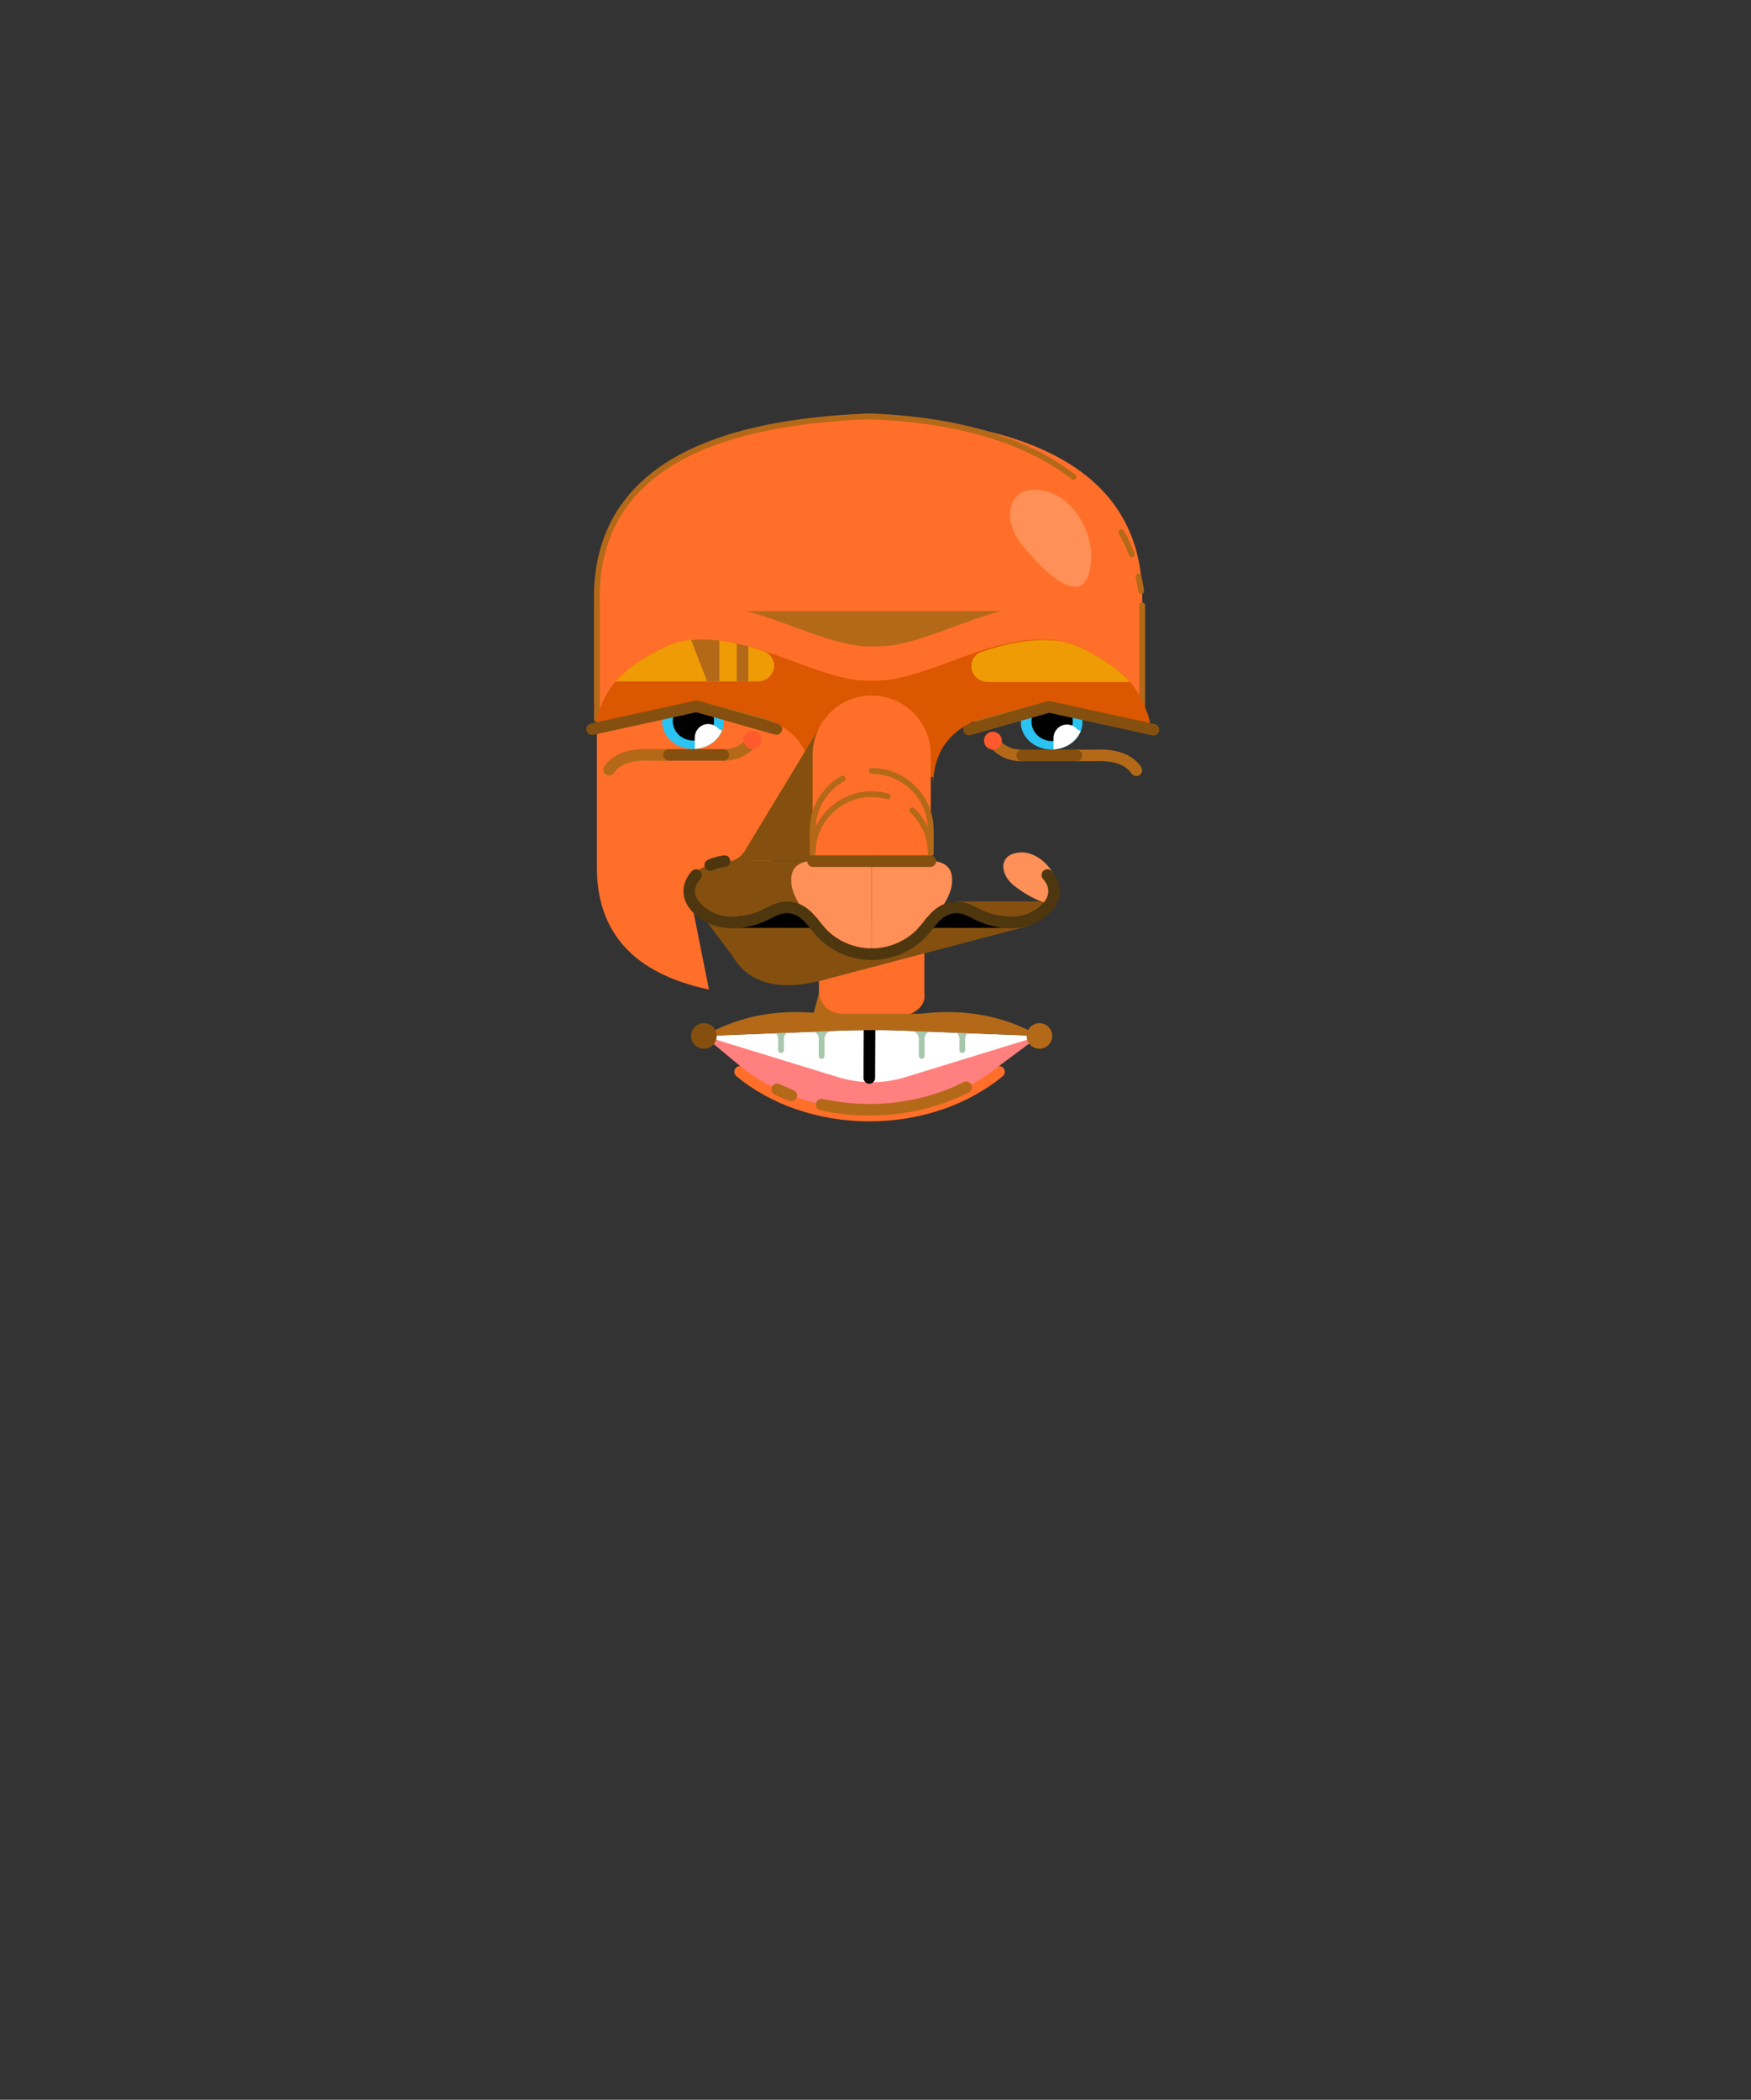 <svg version="1.2" baseProfile="tiny-ps" xmlns="http://www.w3.org/2000/svg" viewBox="0 0 302 362" width="302" height="362">
	<rect x="0" y="0" width="302" height="362" fill="#333333" stroke="none"/>
	<title>footium-batch-all1</title>
	<defs>
		<clipPath clipPathUnits="userSpaceOnUse" id="cp1">
			<path d="M102.11 125.71L120.12 121.76L133.9 125.68L117.48 134.01L105.07 130.09" />
		</clipPath>
		<clipPath clipPathUnits="userSpaceOnUse" id="cp2">
			<path d="M131.89 112.31C131.86 112.31 131.83 112.3 131.8 112.29C130.67 111.91 129.53 111.55 128.38 111.26C125.37 110.48 122.27 110.06 119.17 110.32C115.71 110.63 113.19 112.28 110.26 114C108.65 115.07 107.3 116.26 106.17 117.48L130.1 117.48C130.37 117.48 130.51 117.48 130.51 117.48C130.74 117.48 130.97 117.46 131.19 117.42C131.5 117.37 131.8 117.27 132.07 117.13C132.92 116.68 133.51 115.8 133.51 114.77C133.51 113.67 132.84 112.72 131.89 112.31Z" />
		</clipPath>
		<clipPath clipPathUnits="userSpaceOnUse" id="cp3">
			<path d="M198.94 125.8L180.92 121.85L167.15 125.77L183.57 134.1L195.98 130.18" />
		</clipPath>
		<clipPath clipPathUnits="userSpaceOnUse" id="cp4">
			<path d="M169.16 112.41C169.19 112.4 169.21 112.39 169.24 112.38C170.37 112 171.51 111.65 172.66 111.35C175.67 110.57 178.77 110.15 181.88 110.42C185.34 110.72 187.85 112.38 190.78 114.09C192.4 115.17 193.74 116.35 194.88 117.57L170.94 117.57C170.67 117.57 170.53 117.57 170.53 117.57C170.31 117.57 170.08 117.55 169.85 117.51C169.55 117.46 169.25 117.36 168.97 117.22C168.12 116.77 167.53 115.89 167.53 114.86C167.53 113.76 168.2 112.81 169.16 112.41Z" />
		</clipPath>
	</defs>
	<style>
		tspan { white-space:pre }
		.shp0 { fill: none;stroke: #b46918;stroke-linecap:round;stroke-linejoin:round;stroke-width: 2 } 
		.shp1 { fill: none;stroke: #85500f;stroke-linecap:round;stroke-linejoin:round;stroke-width: 2 } 
		.shp2 { fill: #ff6f29 } 
		.shp3 { fill: none;stroke: #b46918;stroke-linecap:round;stroke-linejoin:round } 
		.shp4 { fill: #db5700 } 
		.shp5 { fill: #85500f } 
		.shp6 { fill: #b46918 } 
		.shp7 { fill: none;stroke: #ff6f29;stroke-linecap:round;stroke-linejoin:round;stroke-width: 2 } 
		.shp8 { fill: #ff807e } 
		.shp9 { fill: #ff9057 } 
		.shp10 { fill: none;stroke: #a33b10 } 
		.shp11 { fill: #a33b10 } 
		.shp12 { fill: none;stroke: #a33b10;stroke-linecap:round;stroke-linejoin:round;stroke-width: 0.4 } 
		.shp13 { fill: #ffffff } 
		.shp14 { fill: none;stroke: #000000;stroke-linecap:round;stroke-linejoin:round;stroke-width: 2 } 
		.shp15 { fill: none;stroke: #a7c8ac;stroke-linecap:round;stroke-linejoin:round } 
		.shp16 { fill: #000000;stroke: #000000;stroke-linecap:round;stroke-linejoin:round;stroke-width: 2 } 
		.shp17 { fill: none;stroke: #4e360e;stroke-linecap:round;stroke-linejoin:round;stroke-width: 2 } 
		.shp18 { fill: #ff592e } 
		.shp19 { fill: #2ac3f2 } 
		.shp20 { fill: #000000 } 
		.shp21 { fill: #ef9b06 } 
		.shp22 { fill: none;stroke: #b46918;stroke-width: 2 } 
		.shp23 { fill: #b46918;stroke: #b46918;stroke-width: 2 } 
	</style>
	<g id="background5">
	</g>
	<g id="ears5">
	</g>
	<g id="neck5">
	</g>
	<g id="heads5">
	</g>
	<g id="face5">
		<g id="face5">
			<path id="&lt;Path&gt;" class="shp0" d="M176.29 130.23C174.14 130.27 172.39 129.38 171.05 127.57" />
			<path id="&lt;Path&gt;" class="shp0" d="M195.99 132.79C194.71 130.93 192.36 130.08 188.95 130.23L185.64 130.23" />
			<path id="&lt;Path&gt;" class="shp1" d="M185.64 130.23L176.29 130.23" />
			<path id="&lt;Path&gt;" class="shp2" d="M122.28 170.6C109.25 167.84 102.81 160.69 102.95 149.18L102.95 123.97L114.74 119.91L133.9 118.66L143.4 127.68L132.49 149.84L124.47 151.92L120.56 153.34L119.1 154.68" />
			<path id="&lt;Path&gt;" class="shp2" d="M149.97 71.78C117.95 72.97 102.28 83.83 102.95 104.36L102.95 123.97L149.97 119.91L196.99 123.97L196.99 104.36C197.66 83.83 181.99 72.97 149.97 71.78Z" />
			<path id="&lt;Path&gt;" class="shp3" d="M185.16 82.23C178.24 76.84 167.3 72.42 149.97 71.78C117.95 72.97 102.28 83.83 102.95 104.36L102.95 123.97" />
			<path id="&lt;Path&gt;" class="shp3" d="M195.2 95.58C194.74 94.36 194.15 93.08 193.41 91.75" />
			<path id="&lt;Path&gt;" class="shp3" d="M196.82 101.9C196.72 101.18 196.58 100.33 196.36 99.37" />
			<path id="&lt;Path&gt;" class="shp3" d="M196.99 123.97L196.99 104.36" />
			<path id="&lt;Path&gt;" class="shp4" d="M102.95 123.97L102.95 124.94L106.49 124.61L107.57 122.85L106.65 121.93" />
			<path id="&lt;Path&gt;" class="shp4" d="M197.07 121.09C198.18 123.32 198.57 124.83 198.23 125.65L194.39 124.33L194.39 122.26" />
			<path id="&lt;Path&gt;" class="shp4" d="M155.18 117.02C161.08 115.74 166.74 112.88 172.66 111.35C175.67 110.57 178.77 110.15 181.88 110.42C185.34 110.72 187.85 112.38 190.78 114.09C192.4 115.17 193.74 116.35 194.88 117.57C195.38 118.16 195.86 118.83 196.28 119.56L196.28 119.56C196.99 120.64 197.59 122.14 198.09 124.06L197.34 124.06L196.01 124.06L164.79 124.06C162.76 126.91 161.39 130.26 160.97 133.92L153.61 134.44L153.57 134.8L151.07 134.62L150.69 134.65L150.69 117.46C152.2 117.48 153.7 117.34 155.18 117.02Z" />
			<path id="&lt;Path&gt;" class="shp5" d="M126.65 148.43L140.16 148.43L140.22 157.17L134.04 156.47L126.27 159.04L119.51 155.7C117.34 151.34 119.72 148.91 126.65 148.43Z" />
			<path id="&lt;Path&gt;" class="shp4" d="M145.86 116.93C139.96 115.65 134.31 112.79 128.38 111.26C125.37 110.48 122.27 110.06 119.17 110.32C115.71 110.63 113.19 112.28 110.26 114C108.65 115.07 107.3 116.26 106.17 117.48C105.67 118.07 105.19 118.74 104.76 119.47L104.76 119.47C104.06 120.55 103.45 122.05 102.95 123.97L103.7 123.97L105.03 123.97L136.25 123.97C138.29 126.81 139.65 130.17 140.07 133.82L147.43 134.35L147.48 134.71L149.97 134.53L150.35 134.56L150.35 117.36C148.85 117.39 147.34 117.25 145.86 116.93Z" />
			<g id="&lt;Group&gt;">
				<path id="&lt;Path&gt;" class="shp4" d="M154.83 116.93C160.74 115.65 166.39 112.79 172.32 111.26C175.32 110.48 178.42 110.06 181.53 110.32C184.99 110.63 187.5 112.28 190.43 114C192.05 115.07 193.4 116.26 194.53 117.48C195.54 118.67 196.47 120.16 196.99 121.92C193.14 117.77 187.66 115.16 181.55 115.16C170.73 115.16 161.82 123.32 160.63 133.82L153.26 134.35L153.22 134.71L150.73 134.53L150.35 134.56L150.35 117.36C151.85 117.39 153.35 117.25 154.83 116.93Z" />
			</g>
			<path id="&lt;Path&gt;" class="shp4" d="M194.88 117.57C193.74 116.35 192.4 115.17 190.78 114.09C187.85 112.38 185.34 110.72 181.88 110.42C178.77 110.15 175.67 110.57 172.66 111.35C166.74 112.88 161.08 115.74 155.18 117.02C153.7 117.34 152.2 117.48 150.69 117.46C149.19 117.48 147.69 117.34 146.21 117.02C140.31 115.74 134.65 112.88 128.73 111.35C125.72 110.57 122.62 110.15 119.51 110.42C116.05 110.72 113.54 112.38 110.61 114.09C108.99 115.17 107.65 116.35 106.51 117.57C106.01 118.16 105.53 118.83 105.11 119.56L105.11 119.56C104.4 120.64 103.8 122.14 103.3 124.06L104.05 124.06L105.38 124.06L136.6 124.06C138.63 126.91 140 130.26 140.42 133.92L147.78 134.44L147.82 134.8L150.32 134.62L150.69 134.65L151.07 134.62L153.57 134.8L153.61 134.44L160.97 133.92C162.17 123.41 171.08 115.25 181.9 115.25C188.01 115.25 193.49 117.86 197.34 122.01C196.82 120.26 195.89 118.77 194.88 117.57Z" />
			<path id="&lt;Path&gt;" class="shp6" d="M172.66 105.35C166.74 106.88 161.08 109.74 155.18 111.02C153.7 111.34 152.2 111.48 150.69 111.46C149.19 111.48 147.69 111.34 146.21 111.02C140.31 109.74 134.65 106.88 128.73 105.35" />
			<path id="&lt;Path&gt;" class="shp2" d="M150.34 176.63L155.4 175.39C158.37 174.57 159.71 173.16 159.43 171.17L159.43 164.38L141.25 164.38L141.25 171.17C140.98 173.16 142.32 174.57 145.28 175.39L150.34 176.63Z" />
			<path id="&lt;Path&gt;" class="shp5" d="M119.1 155.4L135.97 155.4L151.4 161.84L164.92 155.4L180.89 155.4L176.73 158.73L169.17 158.47L164.5 156.46L161.73 158.21L155.81 162.68L148.66 164.38L142.37 161.47L136.19 156.46L133.34 157.68L126.27 159.04L121.97 157.92L120.09 156.47" />
			<path id="&lt;Path&gt;" class="shp5" d="M119.51 155.7L126.32 164.82C129.25 169.76 134.78 171.06 142.9 168.72L177.8 159.52L124.84 158.97L119.51 155.7Z" />
			<path id="&lt;Path&gt;" class="shp7" d="M127.65 184.78C133.31 189.43 141.21 192.32 149.97 192.32C158.72 192.32 166.63 189.43 172.29 184.78" />
			<path id="&lt;Path&gt;" class="shp8" d="M161.73 182.02L156.22 183.78L144.89 183.78L145.5 182.94L121.41 178.6L127.65 183.78C133.31 188.43 141.21 191.32 149.97 191.32C158.72 191.32 166.63 188.43 172.29 183.78L179.27 178.6L161.73 182.02Z" />
			<g id="&lt;Group&gt;">
				<path id="&lt;Path&gt;" class="shp9" d="M188.19 96.45C187.6 106.96 178.68 97.12 175.99 93.53C172.63 89.11 173.95 83.02 180.57 84.73C185.21 85.91 188.45 91.71 188.19 96.45Z" />
			</g>
			<g id="&lt;Group&gt;">
				<path id="&lt;Path&gt;" class="shp9" d="M182.39 152.5C183.69 158.63 177.04 154.36 174.94 152.72C172.32 150.71 172.14 147.01 176.2 146.96C179.05 146.92 181.8 149.74 182.39 152.5Z" />
			</g>
			<path id="&lt;Path&gt;" class="shp10" d="" />
			<path id="&lt;Path&gt;" class="shp11" d="" />
			<g id="&lt;Group&gt;">
				<path id="&lt;Path&gt;" class="shp12" d="M128.51 177.39C128.19 177.39 127.91 177.43 127.64 177.47" />
			</g>
			<g id="&lt;Group&gt;">
				<path id="&lt;Path&gt;" class="shp13" d="M154.84 177.65L154.84 177.65C151.44 177.51 145.52 177.66 145.5 177.66L121.41 178.6L144.54 185.7C148.43 186.87 152.3 186.87 156.14 185.7L179.27 178.6L154.84 177.65Z" />
			</g>
			<g id="&lt;Group&gt;">
				<path id="&lt;Path&gt;" class="shp1" d="" />
				<path id="&lt;Path&gt;" class="shp1" d="" />
			</g>
			<path id="&lt;Path&gt;" class="shp14" d="M149.97 177.6L149.93 185.83" />
			<path id="&lt;Path&gt;" class="shp15" d="M141.71 179.39L141.71 182.04" />
			<path id="&lt;Path&gt;" class="shp15" d="M158.97 179.39L158.97 182.04" />
			<g id="&lt;Group&gt;">
				<path id="&lt;Path&gt;" class="shp15" d="M143.49 177.27L139.94 177.27C140.92 177.27 141.71 178.06 141.71 179.04C141.71 178.06 142.51 177.27 143.49 177.27Z" />
			</g>
			<path id="&lt;Path&gt;" class="shp15" d="M134.71 179.39L134.71 181.04" />
			<g id="&lt;Group&gt;">
				<path id="&lt;Path&gt;" class="shp15" d="M136.49 177.27L132.94 177.27C133.92 177.27 134.71 178.06 134.71 179.04C134.71 178.06 135.51 177.27 136.49 177.27Z" />
			</g>
			<path id="&lt;Path&gt;" class="shp15" d="M165.97 179.39L165.97 181.04" />
			<g id="&lt;Group&gt;">
				<path id="&lt;Path&gt;" class="shp15" d="M164.2 177.27L167.74 177.27C166.77 177.27 165.97 178.06 165.97 179.04C165.97 178.06 165.18 177.27 164.2 177.27Z" />
			</g>
			<g id="&lt;Group&gt;">
				<path id="&lt;Path&gt;" class="shp15" d="M157.2 177.27L160.74 177.27C159.77 177.27 158.97 178.06 158.97 179.04C158.97 178.06 158.18 177.27 157.2 177.27Z" />
			</g>
			<path id="&lt;Path&gt;" class="shp6" d="M154.84 177.65L154.84 177.65L179.27 178.6C170.99 173.87 161.34 173.21 150.34 176.63C139.34 173.21 129.7 173.87 121.41 178.6L145.5 177.66C145.52 177.66 151.44 177.51 154.84 177.65Z" />
			<g id="&lt;Group&gt;">
				<path id="&lt;Path&gt;" class="shp9" d="M141.82 148.46C138.14 148.09 136.35 149.24 136.47 151.92C136.47 153.75 137.7 156.1 140.16 158.97C144.01 162.66 147.13 164.5 149.51 164.5L150.34 164.5L150.34 148.46L141.82 148.46Z" />
			</g>
			<g id="&lt;Group&gt;">
				<path id="&lt;Path&gt;" class="shp9" d="M158.86 148.46C162.55 148.09 164.33 149.24 164.21 151.92C164.21 153.75 162.98 156.1 160.53 158.97C156.68 162.66 153.56 164.5 151.17 164.5L150.34 164.5L150.34 148.46L158.86 148.46Z" />
			</g>
			<g id="&lt;Group&gt;">
				<path id="&lt;Path&gt;" class="shp16" d="M127.64 158.97L140.16 158.97L136.19 156.46L131.51 158.47L127.64 158.97Z" />
				<path id="&lt;Path&gt;" class="shp17" d="M120.04 150.86C118.23 152.89 118.29 155.75 121.97 157.92C123.98 159.11 126.45 159.25 128.7 158.81C129.88 158.57 131.04 158.18 132.12 157.64C133.49 156.95 134.57 156.29 136.19 156.46C139.31 156.8 140.27 159.61 142.37 161.47C144.55 163.42 147.42 164.5 150.34 164.5" />
				<path id="&lt;Path&gt;" class="shp17" d="M122.5 149.14C123.24 148.81 124.07 148.58 124.96 148.46" />
			</g>
			<g id="&lt;Group&gt;">
				<path id="&lt;Path&gt;" class="shp16" d="M173.05 158.97L160.53 158.97L164.5 156.46L169.17 158.47L173.05 158.97Z" />
				<path id="&lt;Path&gt;" class="shp17" d="M180.64 150.86C182.45 152.89 182.39 155.75 178.71 157.92C176.7 159.11 174.24 159.25 171.99 158.81C170.8 158.57 169.64 158.18 168.56 157.64C167.19 156.95 166.11 156.29 164.5 156.46C161.37 156.8 160.42 159.61 158.32 161.47C156.13 163.42 153.27 164.5 150.34 164.5" />
			</g>
			<g id="&lt;Group&gt;">
				<path id="&lt;Path&gt;" class="shp0" d="M141.71 190.43C144.34 191.01 147.11 191.32 149.97 191.32C156.1 191.32 161.82 189.89 166.64 187.45" />
				<path id="&lt;Path&gt;" class="shp0" d="M134.04 187.81C134.83 188.19 135.64 188.53 136.47 188.86" />
			</g>
			<path id="&lt;Path&gt;" class="shp0" d="M124.75 130.14C126.91 130.18 128.65 129.29 130 127.48" />
			<path id="&lt;Path&gt;" class="shp0" d="M105.05 132.7C106.33 130.84 108.68 129.99 112.09 130.14L115.4 130.14" />
			<path id="&lt;Path&gt;" class="shp4" d="M132 123.97C135.77 123.96 138.13 125.79 139.08 129.45L140.57 121.76L137.52 119.57L133.9 118.66" />
			<path id="&lt;Path&gt;" class="shp6" d="M120.56 120.85L134.24 124.37L127.68 124.22L123.34 122.91" />
			<path id="&lt;Path&gt;" class="shp18" d="M128.25 127.59C128.25 128.44 128.94 129.13 129.79 129.13C130.64 129.13 131.33 128.44 131.33 127.59C131.33 126.74 130.64 126.05 129.79 126.05C128.94 126.05 128.25 126.74 128.25 127.59Z" />
			<g id="&lt;Clip Group&gt;" clip-path="url(#cp1)">
				<path id="&lt;Path&gt;" class="shp19" d="M124.82 124.44C124.82 127.03 122.44 129.12 119.51 129.12C116.58 129.12 114.2 127.03 114.2 124.44C114.2 121.85 116.58 119.76 119.51 119.76C122.44 119.76 124.82 121.85 124.82 124.44Z" />
				<path id="&lt;Path&gt;" class="shp20" d="M123.15 124.31C123.15 126.16 121.55 127.67 119.59 127.67C117.62 127.67 116.03 126.16 116.03 124.31C116.03 122.45 117.62 120.95 119.59 120.95C121.55 120.95 123.15 122.45 123.15 124.31Z" />
				<g id="&lt;Group&gt;">
					<path id="&lt;Path&gt;" class="shp13" d="M124.52 125.91C124.25 125.85 124.02 125.73 123.83 125.54L123.83 125.55C123.41 125.1 122.82 124.82 122.15 124.82C120.88 124.82 119.84 125.85 119.84 127.13L119.82 129.1C122.03 128.98 123.85 127.69 124.52 125.91Z" />
				</g>
			</g>
			<g id="&lt;Group&gt;">
				<path id="&lt;Path&gt;" class="shp1" d="M133.9 125.68L120.12 121.76L102.11 125.71" />
			</g>
			<path id="&lt;Path&gt;" class="shp4" d="M131.33 123.62C137.22 125.51 140.16 129.53 140.16 135.7L140.16 120.85L131.07 117.44" />
			<path id="&lt;Path&gt;" class="shp5" d="M70.15 92.8C70.18 92.81 70.2 92.82 70.23 92.83C70.2 92.81 70.17 92.81 70.15 92.8Z" />
			<g id="&lt;Group&gt;">
				<path id="&lt;Path&gt;" class="shp21" d="M131.89 112.31C131.86 112.31 131.83 112.3 131.8 112.29C130.67 111.91 129.53 111.55 128.38 111.26C125.37 110.48 122.27 110.06 119.17 110.32C115.71 110.63 113.19 112.28 110.26 114C108.65 115.07 107.3 116.26 106.17 117.48L130.1 117.48C130.37 117.48 130.51 117.48 130.51 117.48C130.74 117.48 130.97 117.46 131.19 117.42C131.5 117.37 131.8 117.27 132.07 117.13C132.92 116.68 133.51 115.8 133.51 114.77C133.51 113.67 132.84 112.72 131.89 112.31Z" />
			</g>
			<path id="&lt;Path&gt;" class="shp5" d="M141.16 125.71L127.4 148.43L141.82 148.43" />
			<g id="&lt;Group&gt;">
				<path id="&lt;Path&gt;" class="shp2" d="M150.34 119.91C144.72 119.91 140.16 124.47 140.16 130.09L140.16 148.11L160.53 148.11L160.53 130.09C160.53 124.47 155.97 119.91 150.34 119.91Z" />
				<path id="&lt;Path&gt;" class="shp3" d="M153.11 137.29C152.23 137.04 151.3 136.91 150.34 136.91C144.72 136.91 140.16 141.47 140.16 147.09L140.16 143.09C140.16 139.28 142.25 135.96 145.35 134.22" />
				<path id="&lt;Path&gt;" class="shp3" d="M150.34 132.91C155.97 132.91 160.53 137.47 160.53 143.09L160.53 147.09C160.53 144.18 159.3 141.55 157.34 139.69" />
				<g id="&lt;Group&gt;">
					<path id="&lt;Path&gt;" class="shp1" d="M150.34 148.46L140.22 148.46" />
					<path id="&lt;Path&gt;" class="shp1" d="M150.34 148.46L160.46 148.46" />
				</g>
			</g>
			<path id="&lt;Path&gt;" class="shp5" d="M125.96 148.49C127.08 148.19 127.89 147.61 128.4 146.77L129.87 149.32L128.58 150.86L127.27 151.59" />
			<g id="&lt;Clip Group&gt;" clip-path="url(#cp2)">
				<path id="&lt;Path&gt;" class="shp22" d="M128.07 106.76L128.07 119.91" />
				<path id="&lt;Path&gt;" class="shp23" d="M123.07 106.76L123.07 117.57L119.53 108.4" />
			</g>
			<path id="&lt;Path&gt;" class="shp6" d="M180.49 120.94L166.81 124.46L173.37 124.31L177.7 123" />
			<path id="&lt;Path&gt;" class="shp18" d="M172.79 127.68C172.79 128.53 172.1 129.22 171.25 129.22C170.4 129.22 169.71 128.53 169.71 127.68C169.71 126.83 170.4 126.14 171.25 126.14C172.1 126.14 172.79 126.83 172.79 127.68Z" />
			<g id="&lt;Clip Group&gt;" clip-path="url(#cp3)">
				<path id="&lt;Path&gt;" class="shp19" d="M186.69 124.53C186.69 127.12 184.31 129.22 181.38 129.22C178.45 129.22 176.07 127.12 176.07 124.53C176.07 121.95 178.45 119.85 181.38 119.85C184.31 119.85 186.69 121.95 186.69 124.53Z" />
				<path id="&lt;Path&gt;" class="shp20" d="M185.02 124.4C185.02 126.25 183.42 127.76 181.46 127.76C179.49 127.76 177.9 126.25 177.9 124.4C177.9 122.54 179.49 121.04 181.46 121.04C183.42 121.04 185.02 122.54 185.02 124.4Z" />
				<g id="&lt;Group&gt;">
					<path id="&lt;Path&gt;" class="shp13" d="M186.39 126.01C186.12 125.94 185.89 125.82 185.7 125.64L185.7 125.64C185.28 125.19 184.68 124.91 184.02 124.91C182.75 124.91 181.71 125.95 181.71 127.22L181.69 129.19C183.9 129.07 185.72 127.78 186.39 126.01Z" />
				</g>
			</g>
			<g id="&lt;Group&gt;">
				<path id="&lt;Path&gt;" class="shp1" d="M167.15 125.77L180.92 121.85L198.94 125.8" />
			</g>
			<path id="&lt;Path&gt;" class="shp4" d="M169.71 123.71C163.83 125.6 160.89 129.63 160.89 135.8L160.89 120.94L169.98 117.53" />
			<g id="&lt;Group&gt;">
				<path id="&lt;Path&gt;" class="shp21" d="M169.16 112.41C169.19 112.4 169.21 112.39 169.24 112.38C170.37 112 171.51 111.65 172.66 111.35C175.67 110.57 178.77 110.15 181.88 110.42C185.34 110.72 187.85 112.38 190.78 114.09C192.4 115.17 193.74 116.35 194.88 117.57L170.94 117.57C170.67 117.57 170.53 117.57 170.53 117.57C170.31 117.57 170.08 117.55 169.85 117.51C169.55 117.46 169.25 117.36 168.97 117.22C168.12 116.77 167.53 115.89 167.53 114.86C167.53 113.76 168.2 112.81 169.16 112.41Z" />
			</g>
			<g id="&lt;Clip Group&gt;" clip-path="url(#cp4)">
			</g>
			<path id="&lt;Path&gt;" class="shp6" d="M162.55 174.77L146.06 174.77C143.33 174.91 141.73 173.71 141.25 171.17L139.94 176.21L142.35 177.08L151.24 177.08L163.44 176.25" />
			<path id="&lt;Path&gt;" class="shp6" d="M181.48 178.6C181.48 179.82 180.49 180.8 179.27 180.8C178.06 180.8 177.07 179.82 177.07 178.6C177.07 177.38 178.06 176.39 179.27 176.39C180.49 176.39 181.48 177.38 181.48 178.6Z" />
			<path id="&lt;Path&gt;" class="shp5" d="M123.62 178.6C123.62 179.82 122.63 180.8 121.41 180.8C120.19 180.8 119.2 179.82 119.2 178.6C119.2 177.38 120.19 176.39 121.41 176.39C122.63 176.39 123.62 177.38 123.62 178.6Z" />
			<path id="&lt;Path&gt;" class="shp1" d="M115.4 130.14L124.75 130.14" />
		</g>
	</g>
	<g id="haircut10">
	</g>
	<g id="facialhair10">
	</g>
	<g id="uniform5">
	</g>
</svg>